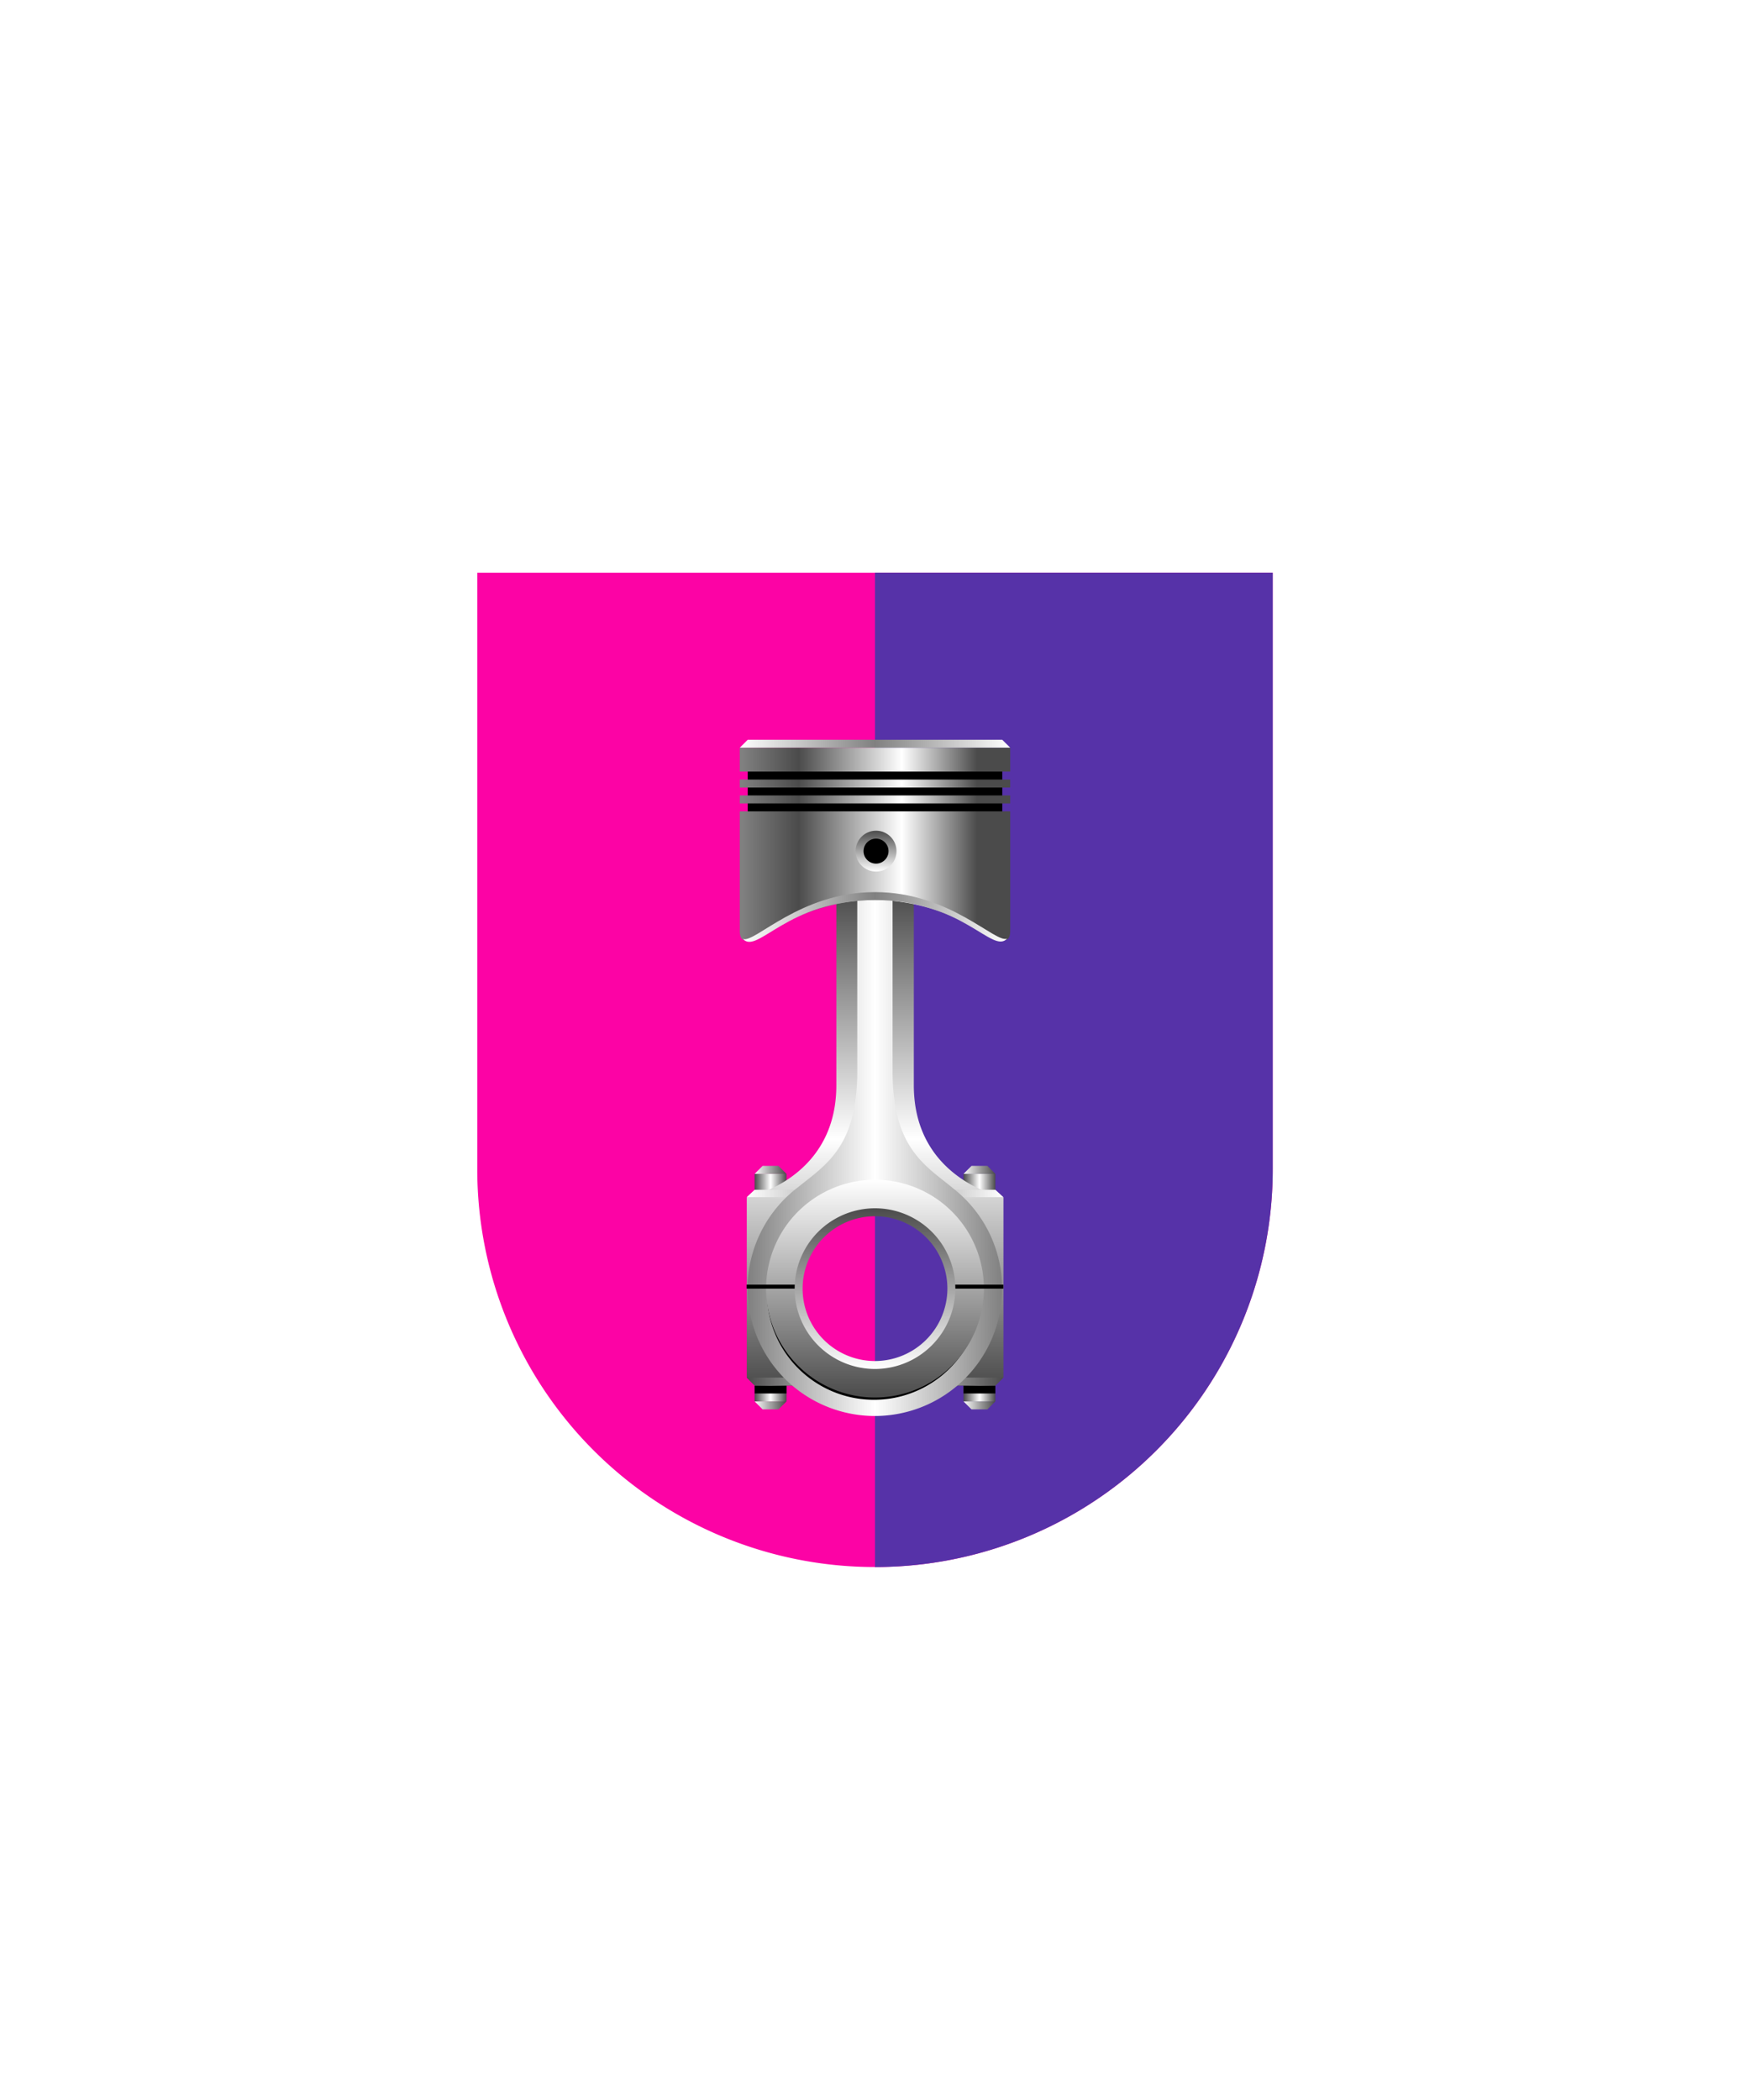 <svg xmlns="http://www.w3.org/2000/svg" xmlns:xlink="http://www.w3.org/1999/xlink" viewBox="0 0 220 264"><path d="M60 72v75a50 50 0 0 0 50 50 50 50 0 0 0 50-50V72Z" fill="#fc03a5"/><path d="M110 197a49.997 49.997 0 0 0 50-50V72h-50v125Z" fill="#5632a8"/><defs><linearGradient gradientTransform="matrix(1, 0, 0, -1, 0, 16414.61)" gradientUnits="userSpaceOnUse" id="h41-a" x2="4" y1="16399.3" y2="16399.3"><stop offset="0" stop-color="#4b4b4b"/><stop offset="0.5" stop-color="#fff"/><stop offset="1" stop-color="#4b4b4b"/></linearGradient><linearGradient gradientUnits="userSpaceOnUse" id="h41-b" x1="3.95" x2="-0.07" y1="15.3" y2="15.3"><stop offset="0" stop-color="#4b4b4b"/><stop offset="1" stop-color="#fff"/></linearGradient><filter id="h41-c" name="shadow"><feDropShadow dx="0" dy="2" stdDeviation="0"/></filter><linearGradient gradientTransform="matrix(1, 0, 0, -1, 0, 264)" id="h41-d" x1="110.01" x2="110.01" xlink:href="#h41-a" y1="89.82" y2="151.85"/><linearGradient gradientTransform="matrix(1, 0, 0, -1, 0, 264)" id="h41-e" x1="93.87" x2="126.13" xlink:href="#h41-a" y1="90.32" y2="90.32"/><linearGradient gradientUnits="userSpaceOnUse" id="h41-f" x1="93.87" x2="126.14" y1="150.04" y2="150.04"><stop offset="0" stop-color="#fff"/><stop offset="0.5" stop-color="gray"/><stop offset="1" stop-color="#fff"/></linearGradient><linearGradient gradientTransform="matrix(1, 0, 0, -1, 0, 264)" gradientUnits="userSpaceOnUse" id="h41-g" x1="94" x2="126" y1="118.93" y2="118.93"><stop offset="0" stop-color="gray"/><stop offset="0.5" stop-color="#fff"/><stop offset="1" stop-color="gray"/></linearGradient><linearGradient gradientTransform="matrix(1, 0, 0, -1, 0, 264)" id="h41-h" x1="93" x2="127" xlink:href="#h41-f" y1="170.5" y2="170.5"/><linearGradient gradientUnits="userSpaceOnUse" id="h41-i" x1="93.3" x2="122.84" y1="106.09" y2="106.09"><stop offset="0" stop-color="gray"/><stop offset="0.24" stop-color="#4b4b4b"/><stop offset="0.68" stop-color="#fff"/><stop offset="1" stop-color="#4b4b4b"/></linearGradient><linearGradient gradientTransform="matrix(1, 0, 0, -1, 0, 264)" id="h41-j" x1="93.4" x2="126.6" xlink:href="#h41-f" y1="148.73" y2="148.73"/><linearGradient id="h41-k" x1="110" x2="110" xlink:href="#h41-b" y1="175.69" y2="148.31"/><linearGradient id="h41-l" x1="110" x2="110" xlink:href="#h41-b" y1="151.9" y2="172.1"/><linearGradient id="h41-m" x1="110.13" x2="110.13" xlink:href="#h41-b" y1="104.43" y2="109.57"/><symbol id="h41-n" viewBox="0 0 4 30.61"><path d="M4,1H0V29.61H4Z" fill="url(#h41-a)"/><path d="M4,27.61H0v1H4Z"/><path d="M3,30.61H1l-1-1H4ZM3,0H1L0,1H4Z" fill="url(#h41-b)"/></symbol></defs><g filter="url(#h41-c)"><rect height="7" width="32" x="94" y="96"/><use height="30.61" transform="translate(121.13 146.57)" width="4" xlink:href="#h41-n"/><use height="30.61" transform="translate(94.87 146.57)" width="4" xlink:href="#h41-n"/><path d="M114.88,136.43h0V112.15h-9.74v24.28c0,11.91-11.26,14.08-11.26,14.08v22.67l1,1h30.27l1-1V150.51S114.88,148.34,114.88,136.43ZM110,173.18A11.18,11.18,0,1,1,121.18,162,11.18,11.18,0,0,1,110,173.18Z" fill="url(#h41-d)"/><path d="M93.87,173.18l1,1h30.26l1-1Z" fill="url(#h41-e)"/><polygon fill="url(#h41-f)" points="125.13 149.57 126.14 150.5 93.87 150.5 94.87 149.57 125.13 149.57"/><path d="M119.68,149.27h0c-3.61-2.91-7.47-5.13-7.47-14.68V112.15h-4.44v22.44c0,9.55-3.86,11.77-7.47,14.68h0a16,16,0,1,0,19.36,0Zm-9.55,24.29A11.56,11.56,0,1,1,121.69,162,11.56,11.56,0,0,1,110.13,173.56Z" fill="url(#h41-g)"/><path d="M109.87,175.46,96.42,162.88a13.46,13.46,0,0,0,26.91,0Z"/><path d="M127,94H93l1-1h32Z" fill="url(#h41-h)"/><path d="M127,101H93v-1h34Zm0-3H93v1h34Zm0-4H93v3h34Zm0,8v15c0,4.11-5.87-3.85-17-3.85s-17,8-17,3.85V102Zm-14.94,5a1.94,1.94,0,1,0-1.93,1.94A1.93,1.93,0,0,0,112.06,107Z" fill="url(#h41-i)"/><path d="M110,112.15c-9.46,0-15.12,6.47-16.6,5.89,1.85,2,5.55-4.89,16.6-4.89S124.75,120,126.6,118C125.12,118.62,119.46,112.15,110,112.15Z" fill="url(#h41-j)"/><path d="M110,173.69A11.69,11.69,0,1,1,121.69,162,11.7,11.7,0,0,1,110,173.69Z" fill="none" stroke="url(#h41-k)" stroke-width="4"/><path d="M100,162H93.86v-.5H100Zm20,0h6.14v-.5H120Z"/><path d="M110,171.6a9.6,9.6,0,1,1,9.6-9.6A9.62,9.62,0,0,1,110,171.6Z" fill="none" stroke="url(#h41-l)"/><circle cx="110.13" cy="107" r="2.07" stroke="url(#h41-m)"/></g></svg>